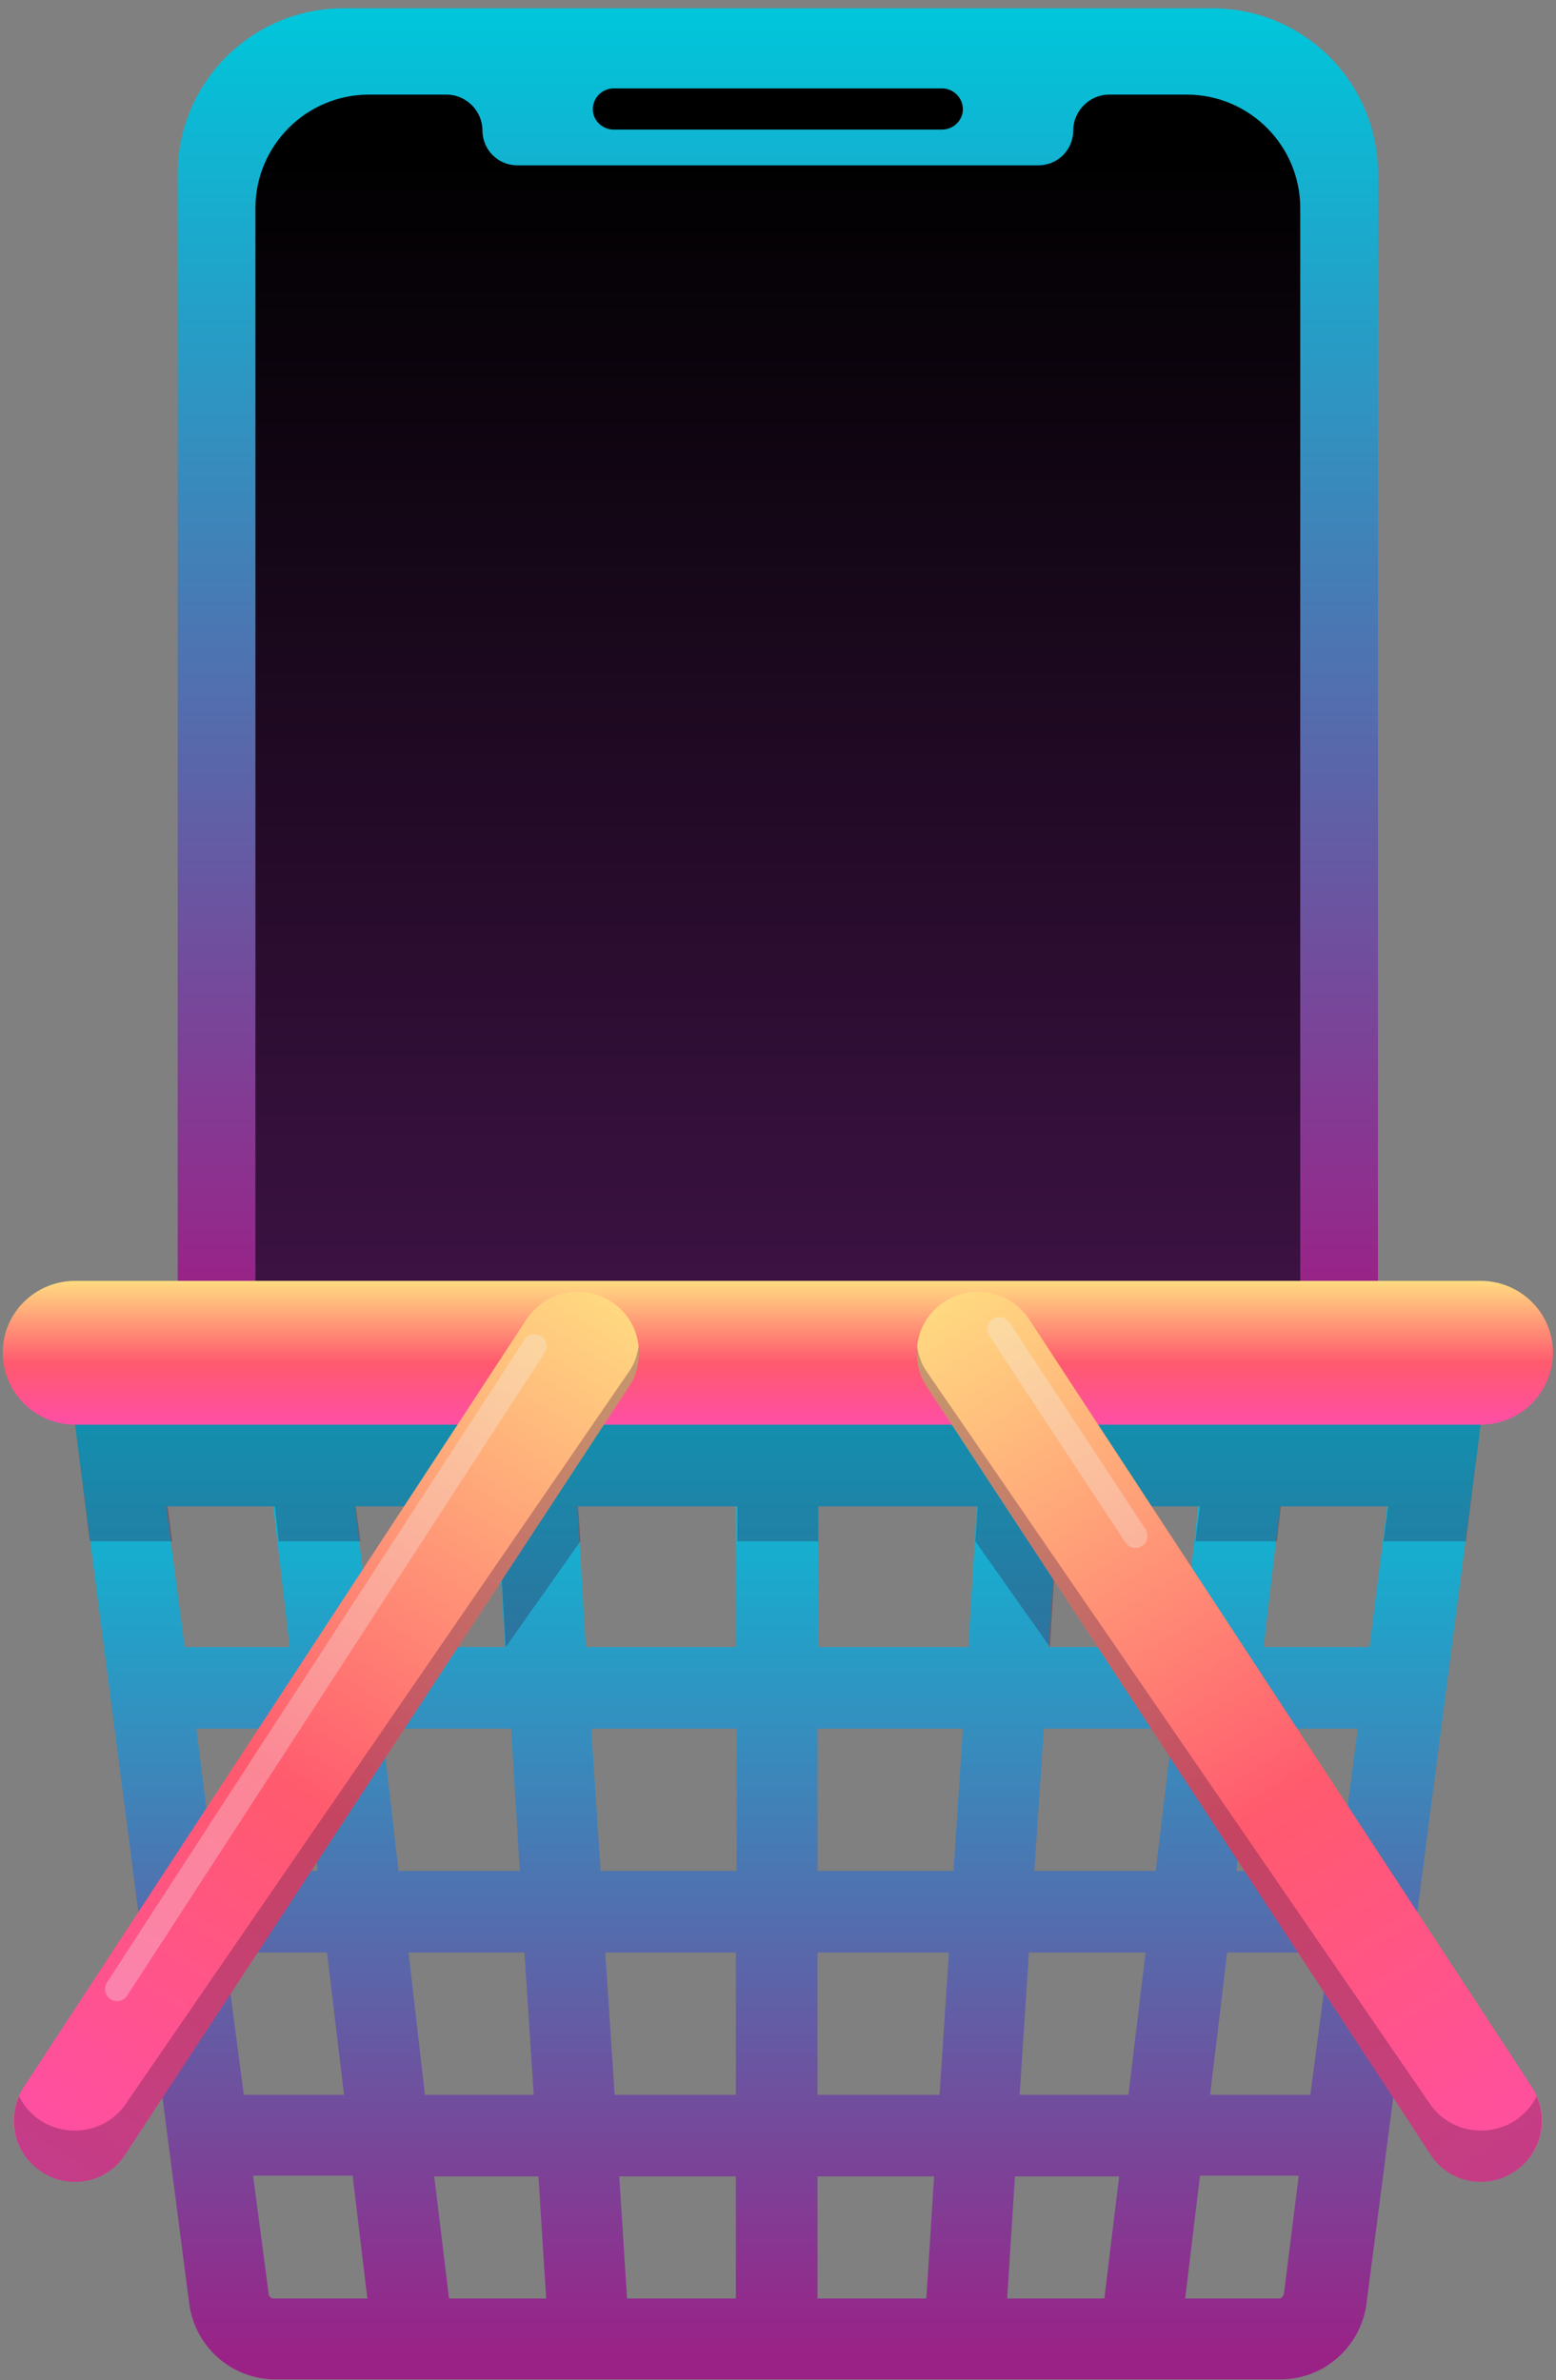 <svg width="168" height="257" viewBox="0 0 168 257" fill="none" xmlns="http://www.w3.org/2000/svg">
<rect x="0" y="0" width="168" height="257" fill="#808080" stroke="none"/>
<path d="M24.389 138.298V15.502L34.125 5.766H134.259L145.506 17.013V141.488L24.389 138.298Z" fill="url(#paint0_linear_26_14453)"/>
<path fill-rule="evenodd" clip-rule="evenodd" d="M148.781 18.776V138.299H140.387V22.47C140.387 15.755 134.931 10.215 128.133 10.215H119.739C117.641 10.215 115.878 11.978 115.878 14.076C115.878 16.175 114.2 17.853 112.101 17.853H55.865C53.767 17.853 52.088 16.175 52.088 14.076C52.088 11.978 50.325 10.215 48.227 10.215H39.834C33.035 10.215 27.579 15.755 27.579 22.47V138.299H19.186V18.776C19.186 8.872 27.243 0.898 37.064 0.898H130.903C140.723 0.898 148.781 8.872 148.781 18.776ZM103.96 11.81C103.96 10.551 102.952 9.544 101.693 9.544H66.273C65.014 9.544 64.007 10.551 64.007 11.81C64.007 12.985 65.014 13.992 66.273 13.992H101.693C102.952 13.992 103.96 12.985 103.96 11.81Z" fill="url(#paint1_linear_26_14453)"/>
<path fill-rule="evenodd" clip-rule="evenodd" d="M159.861 153.828L147.523 248.842C146.851 253.459 142.906 256.9 138.29 256.9H29.679C25.062 256.9 21.117 253.459 20.446 248.842L8.107 153.828H159.861ZM149.789 162.641H138.206L136.443 177.833H147.859L149.789 162.641ZM65.351 210.82L66.358 226.18H79.452V210.82H65.351ZM79.536 202.007V186.647H63.84L64.847 202.007H79.536ZM88.265 226.18H101.443L102.45 210.82H88.265V226.18ZM102.954 202.007L103.961 186.647H88.265V202.007H102.954ZM111.683 202.007H124.777L126.623 186.647H112.69L111.683 202.007ZM127.63 177.833L129.393 162.641H114.201L113.194 177.833H127.63ZM105.472 162.641H88.349V177.833H104.548L105.472 162.641ZM79.452 162.641H62.329L63.252 177.833H79.452V162.641ZM53.6 162.641H38.324L40.17 177.833H54.523L53.6 162.641ZM41.262 186.647L43.024 202.007H56.118L55.195 186.647H41.262ZM32.449 186.647H21.201L23.132 202.007H34.295L32.449 186.647ZM26.321 226.18H37.149L35.302 210.82H24.307L26.321 226.18ZM45.878 226.18H57.629L56.622 210.82H44.115L45.878 226.18ZM46.885 234.993L48.48 248.171H58.972L58.133 234.993H46.885ZM67.701 248.171H79.452V234.993H66.862L67.701 248.171ZM88.265 248.171H100.016L100.855 234.993H88.265V248.171ZM108.745 248.171H119.237L120.832 234.993H109.584L108.745 248.171ZM121.839 226.18L123.685 210.82H111.095L110.088 226.18H121.839ZM130.652 226.18H141.48L143.494 210.82H132.499L130.652 226.18ZM144.585 202.007L146.6 186.647H135.268L133.506 202.007H144.585ZM17.928 162.641L19.942 177.833H31.273L29.511 162.641H17.928ZM29.511 248.171H39.667L38.072 234.909H27.328L29.007 247.667C29.007 247.919 29.259 248.171 29.511 248.171ZM138.626 247.667L140.221 234.909H129.561L127.966 248.171H138.122C138.374 248.171 138.542 247.919 138.626 247.667Z" fill="url(#paint2_linear_26_14453)"/>
<g style="mix-blend-mode:multiply" opacity="0.3">
<path d="M18.599 166.418L18.096 162.641H29.679L30.098 166.418H38.911L38.408 162.641H53.684L54.607 177.833L62.665 166.418L62.413 162.641H79.62V166.418H88.349V162.641H105.556L105.304 166.418L113.361 177.833L114.285 162.641H129.561L129.057 166.418H137.87L138.29 162.641H149.873L149.369 166.418H158.266L159.861 153.828H8.107L9.702 166.418H18.599Z" fill="#3C1243"/>
</g>
<path d="M159.861 153.825H8.107C3.826 153.825 0.301 150.383 0.301 146.019C0.301 141.738 3.826 138.297 8.107 138.297H159.861C164.141 138.297 167.666 141.738 167.666 146.019C167.666 150.383 164.141 153.825 159.861 153.825Z" fill="url(#paint3_linear_26_14453)"/>
<path d="M8.106 235.581C6.847 235.581 5.588 235.245 4.497 234.49C1.391 232.475 0.552 228.446 2.566 225.341L56.872 142.413C58.887 139.392 62.999 138.552 66.021 140.567C69.043 142.497 69.882 146.61 67.952 149.632L13.562 232.559C12.303 234.574 10.204 235.581 8.106 235.581Z" fill="url(#paint4_linear_26_14453)"/>
<path d="M159.861 235.581C157.763 235.581 155.665 234.574 154.406 232.559L100.016 149.632C98.085 146.61 98.925 142.497 101.946 140.567C104.968 138.552 109.081 139.392 111.095 142.413L165.401 225.341C167.415 228.446 166.576 232.475 163.471 234.49C162.379 235.245 161.12 235.581 159.861 235.581Z" fill="url(#paint5_linear_26_14453)"/>
<g style="mix-blend-mode:multiply" opacity="0.3">
<path d="M13.562 227.188C12.303 229.034 10.204 230.042 8.106 230.042C6.847 230.042 5.588 229.706 4.497 229.034C3.406 228.363 2.566 227.356 2.063 226.348C0.804 229.202 1.727 232.728 4.497 234.49C5.588 235.246 6.847 235.581 8.106 235.581C10.204 235.581 12.303 234.574 13.562 232.56L67.952 149.632C68.791 148.289 69.127 146.778 68.959 145.352C68.791 146.275 68.539 147.198 67.952 148.037L13.562 227.188Z" fill="#3C1243"/>
<path d="M163.471 229.034C162.379 229.706 161.12 230.042 159.861 230.042C157.763 230.042 155.665 229.034 154.406 227.188L100.016 148.037C99.428 147.198 99.177 146.275 99.009 145.352C98.841 146.778 99.177 148.289 100.016 149.632L154.406 232.56C155.665 234.574 157.763 235.581 159.861 235.581C161.12 235.581 162.379 235.246 163.471 234.49C166.24 232.728 167.164 229.202 165.905 226.348C165.401 227.356 164.562 228.363 163.471 229.034Z" fill="#3C1243"/>
</g>
<g style="mix-blend-mode:overlay" opacity="0.3">
<path d="M12.639 214.766L57.712 145.352" stroke="#F2F2F2" stroke-width="2.6" stroke-miterlimit="10" stroke-linecap="round"/>
</g>
<g style="mix-blend-mode:overlay" opacity="0.3">
<path d="M107.904 143.504L122.593 165.831" stroke="#F2F2F2" stroke-width="2.6" stroke-miterlimit="10" stroke-linecap="round"/>
</g>
<defs>
<linearGradient id="paint0_linear_26_14453" x1="8.928" y1="139.769" x2="8.928" y2="15.807" gradientUnits="userSpaceOnUse">
<stop stop-color="#3C1243"/>
<stop offset="1"/>
</linearGradient>
<linearGradient id="paint1_linear_26_14453" x1="156.852" y1="1.121" x2="156.852" y2="139.879" gradientUnits="userSpaceOnUse">
<stop stop-color="#00C6DB"/>
<stop offset="1" stop-color="#9A2287"/>
</linearGradient>
<linearGradient id="paint2_linear_26_14453" x1="118.992" y1="152.156" x2="118.992" y2="254.453" gradientUnits="userSpaceOnUse">
<stop stop-color="#00C6DB"/>
<stop offset="1" stop-color="#9A2287"/>
</linearGradient>
<linearGradient id="paint3_linear_26_14453" x1="84.706" y1="138.281" x2="84.706" y2="153.82" gradientUnits="userSpaceOnUse">
<stop stop-color="#FFDC81"/>
<stop offset="0.572" stop-color="#FF5A6E"/>
<stop offset="1" stop-color="#FF4EA6"/>
</linearGradient>
<linearGradient id="paint4_linear_26_14453" x1="136.641" y1="183.106" x2="76.519" y2="278.795" gradientUnits="userSpaceOnUse">
<stop stop-color="#FFDC81"/>
<stop offset="0.572" stop-color="#FF5A6E"/>
<stop offset="1" stop-color="#FF4EA6"/>
</linearGradient>
<linearGradient id="paint5_linear_26_14453" x1="172.878" y1="94.341" x2="234.692" y2="192.989" gradientUnits="userSpaceOnUse">
<stop stop-color="#FFDC81"/>
<stop offset="0.572" stop-color="#FF5A6E"/>
<stop offset="1" stop-color="#FF4EA6"/>
</linearGradient>
</defs>
</svg>
